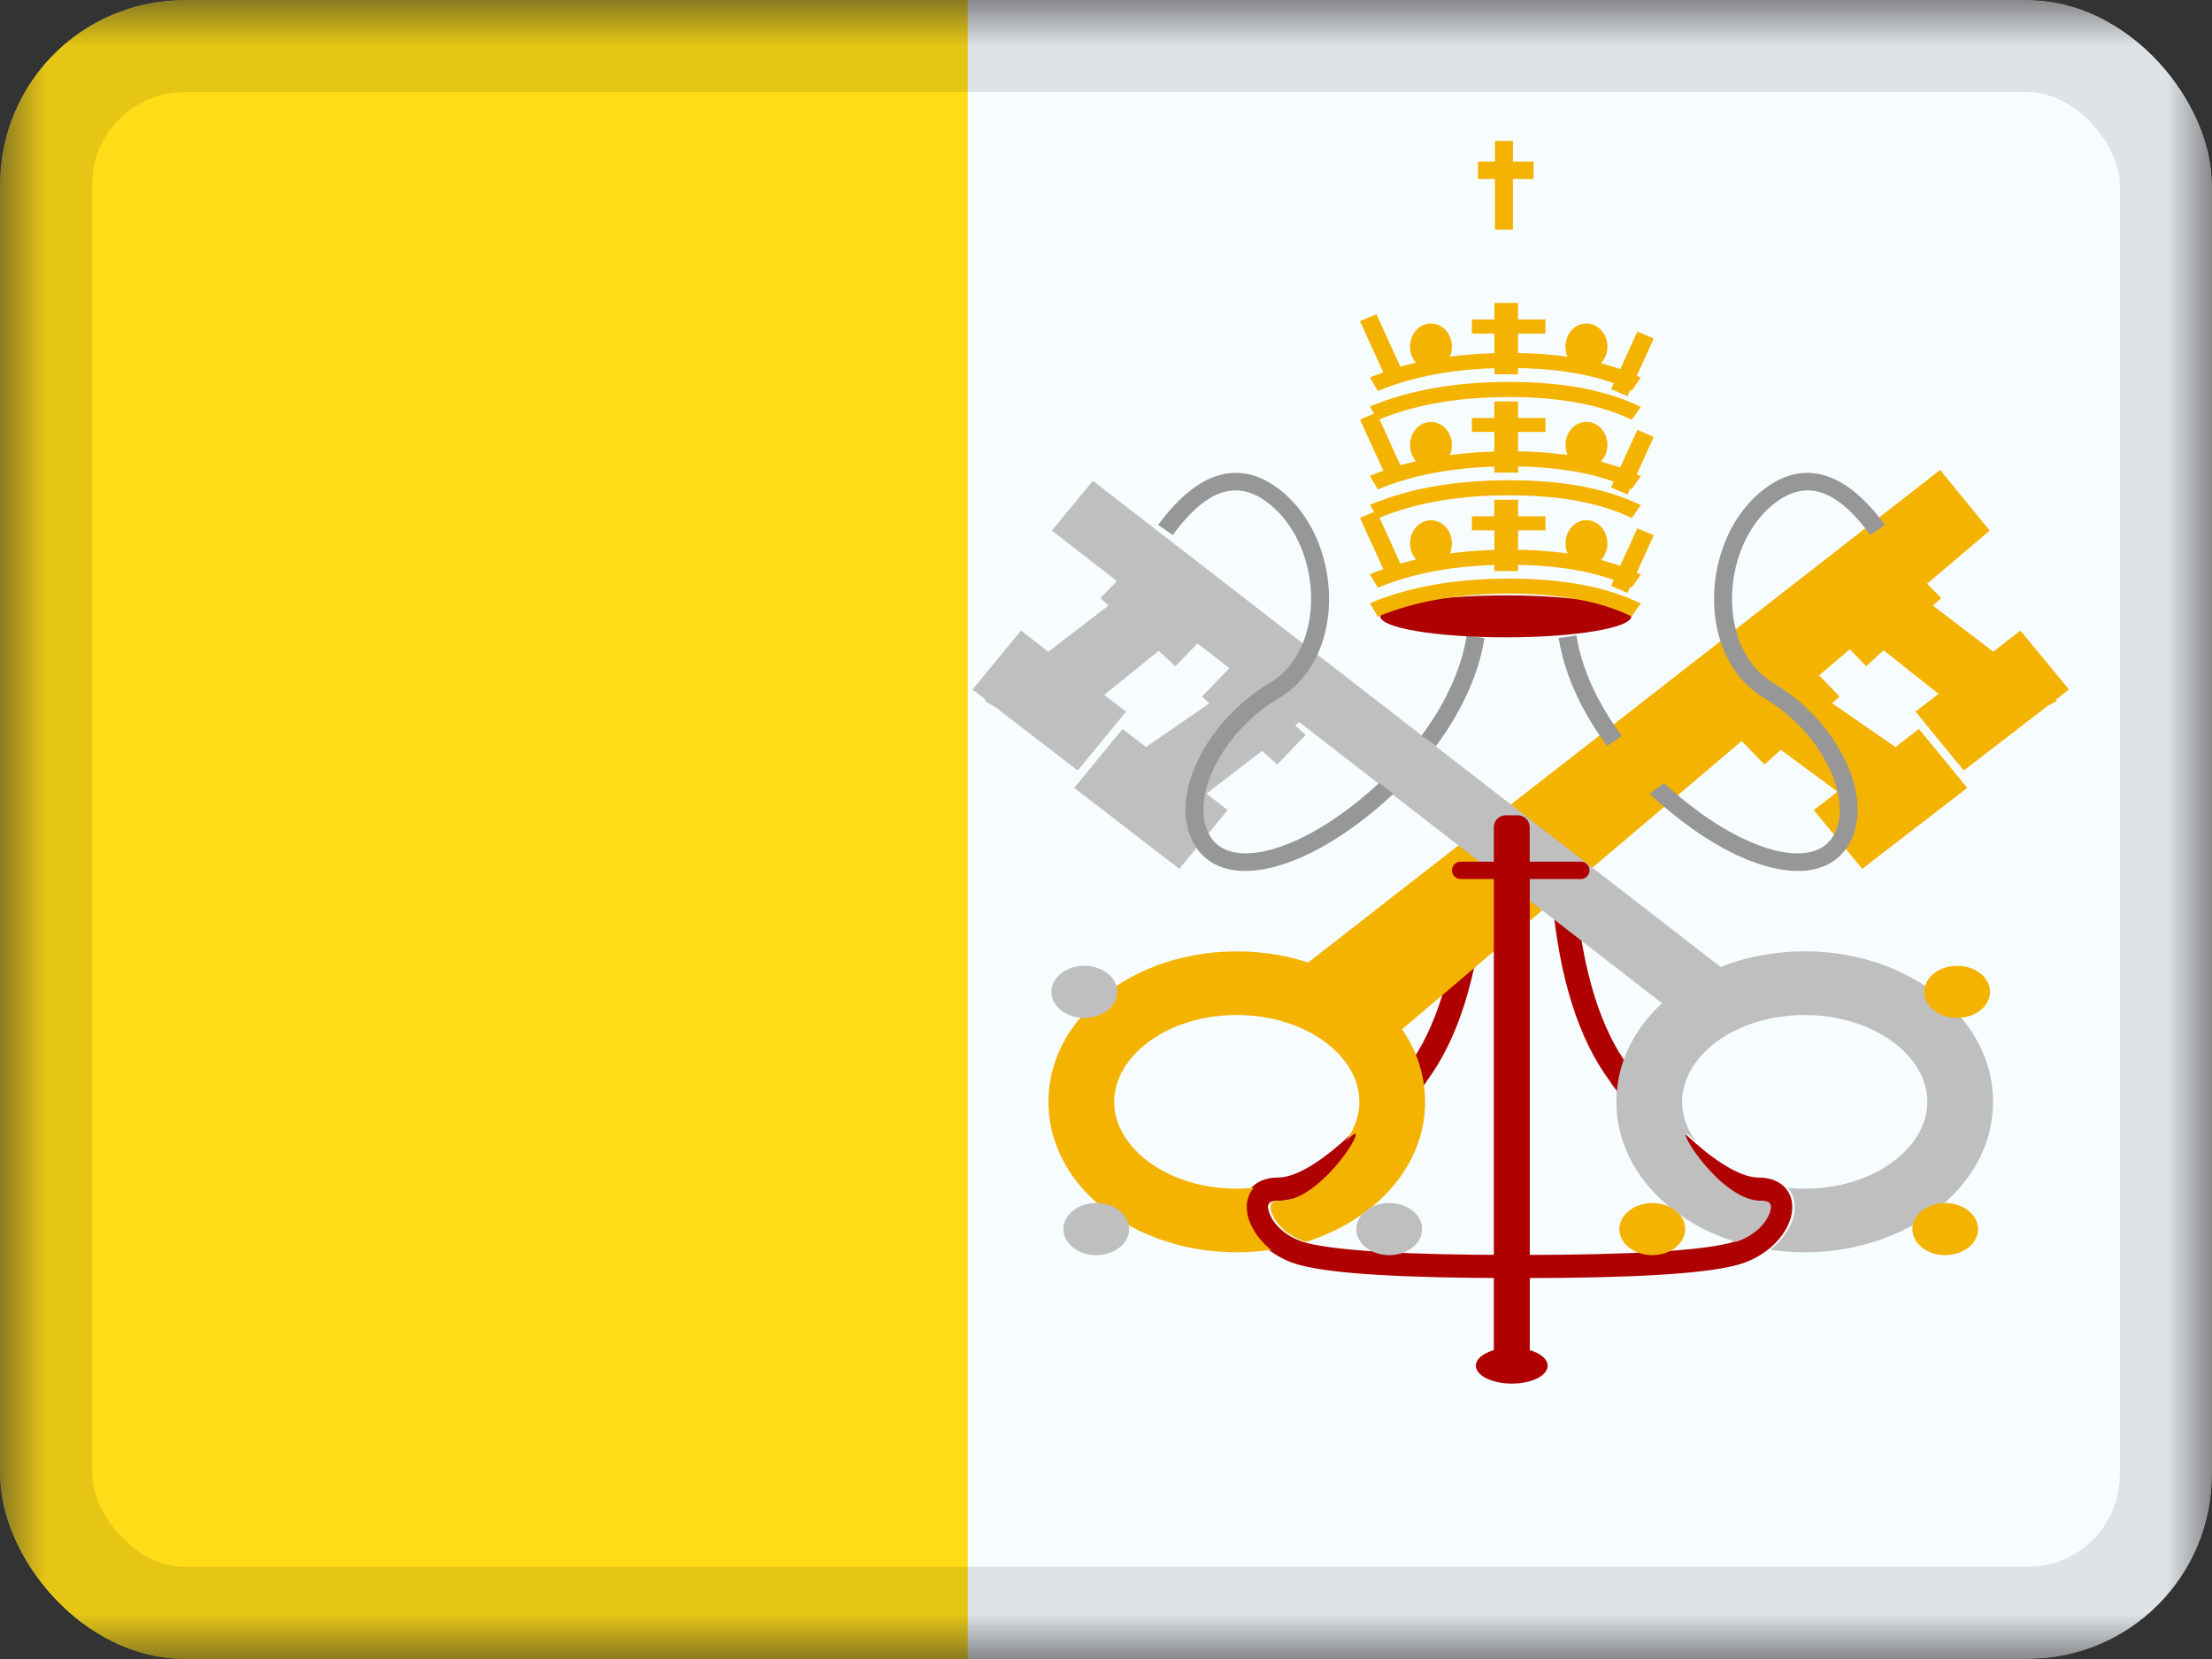 <svg xmlns="http://www.w3.org/2000/svg" fill="none" viewBox="0 0 24 18"><rect x="0" y="0" width="24" height="18" fill="#333333" stroke="none"/><g clip-path="url(#a)"><mask id="b" width="24" height="18" x="0" y="0" maskUnits="userSpaceOnUse" style="mask-type:luminance"><path fill="#fff" d="M0 0h24v18H0z"/></mask><g mask="url(#b)"><path fill="#F7FCFF" fill-rule="evenodd" d="M0 0h24v18H0V0Z" clip-rule="evenodd"/><path fill="#FFDC17" fill-rule="evenodd" d="M0 0h10.5v18H0V0Z" clip-rule="evenodd"/><path fill="#AF0100" d="m17.086 9.563-.259.017c.062.89.253 1.577.577 2.061.523.782 1.213 1.387 1.675 1.387.105 0 .13.039.095.135-.05.137-.205.271-.405.323-.333.085-1.09.13-2.258.13v.251c1.192 0 1.962-.045 2.325-.139.281-.072.505-.265.583-.482.09-.252-.046-.47-.34-.47-.343 0-.979-.557-1.457-1.271-.297-.444-.477-1.091-.536-1.942Zm-1.226 0 .26.017c-.063.89-.254 1.577-.578 2.061-.523.782-1.213 1.387-1.675 1.387-.105 0-.129.039-.094.135.049.137.204.271.405.323.332.085 1.09.13 2.258.13v.251c-1.192 0-1.963-.045-2.325-.139-.282-.072-.505-.265-.583-.482-.09-.252.046-.47.34-.47.342 0 .978-.557 1.456-1.271.297-.444.477-1.091.536-1.942Z"/><path fill="#F4B300" fill-rule="evenodd" d="m21.05 5.099-6.856 5.344a2.507 2.507 0 0 0-.775-.12c-1.112 0-2.043.71-2.043 1.632 0 .922.93 1.632 2.043 1.632.127 0 .253-.01.374-.027a.719.719 0 0 1-.238-.315c-.05-.14-.03-.27.049-.358a1.86 1.86 0 0 1-.185.01c-.75 0-1.33-.443-1.33-.942 0-.5.58-.942 1.33-.942.75 0 1.33.442 1.33.942 0 .153-.055.3-.151.431l.054-.05c.238-.221-.296.692-.757.692-.105 0-.13.039-.095.135.046.128.185.254.367.312.752-.235 1.295-.816 1.295-1.52 0-.288-.09-.556-.25-.787l3.685-3.128.247.255.177-.16.616.455-.258.199.526.638 1.06-.817.017-.009-.003-.002.066-.05-.525-.64-.254.197-.688-.476.08-.073-.221-.23.333-.282.177.183.19-.172.596.472-.25.193.524.639.908-.7.104-.057-.015-.011.144-.111-.526-.639-.296.229-.654-.501.089-.08-.152-.157.679-.576-.538-.658Z" clip-rule="evenodd"/><path fill="#BFBFBF" fill-rule="evenodd" d="M11.765 11.044c.197 0 .357-.126.357-.282 0-.157-.16-.283-.357-.283-.197 0-.357.127-.357.283 0 .156.16.282.357.282Zm.13 2.574c.197 0 .356-.126.356-.282 0-.156-.16-.283-.356-.283-.197 0-.357.127-.357.283 0 .156.16.282.357.282Zm3.535-.282c0 .156-.16.282-.357.282-.197 0-.357-.126-.357-.282 0-.156.16-.283.357-.283.197 0 .357.127.357.283Zm2.108-1.381c0-.415.188-.787.496-1.07l-3.937-3.05-.045.035.115.104-.31.321-.164-.148-.603.464.23.178-.525.638-1.048-.808-.03-.018.004-.002-.066-.05.525-.64.254.197.689-.476-.081-.073.297-.308-.346-.268-.24.247-.182-.166-.59.477.237.182-.525.639-.88-.678-.132-.079.015-.011-.144-.111.526-.639.296.229.654-.501-.089-.08.18-.186-.707-.547.446-.54 6.811 5.275c.276-.109.586-.17.912-.17 1.112 0 2.043.71 2.043 1.633 0 .922-.93 1.632-2.043 1.632-.128 0-.253-.01-.374-.027a.718.718 0 0 0 .238-.315c.05-.14.03-.27-.049-.358.06.006.122.01.185.01.75 0 1.33-.443 1.33-.942 0-.5-.58-.942-1.33-.942-.75 0-1.33.442-1.33.942 0 .152.055.3.151.431a3.493 3.493 0 0 1-.055-.05c-.237-.221.297.692.759.692.104 0 .129.039.094.135-.046.128-.185.254-.367.312-.752-.235-1.295-.816-1.295-1.52Z" clip-rule="evenodd"/><path fill="#F4B300" fill-rule="evenodd" d="M21.235 11.044c-.197 0-.357-.126-.357-.282 0-.157.16-.283.357-.283.197 0 .357.127.357.283 0 .156-.16.282-.357.282Zm-.13 2.574c-.197 0-.356-.126-.356-.282 0-.156.16-.283.356-.283.197 0 .357.127.357.283 0 .156-.16.282-.357.282Zm-3.535-.282c0 .156.16.282.357.282.197 0 .357-.126.357-.282 0-.156-.16-.283-.357-.283-.197 0-.357.127-.357.283Z" clip-rule="evenodd"/><path fill="#AF0100" fill-rule="evenodd" d="M16.338 8.846a.13.13 0 0 0-.13.13v.373h-.36a.094.094 0 0 0 0 .188h.36v5.333c0 .072.058.13.13.13h.13a.13.13 0 0 0 .13-.13V9.537h.554a.094.094 0 0 0 0-.188h-.555v-.373a.13.13 0 0 0-.13-.13h-.13Z" clip-rule="evenodd"/><path fill="#979797" fill-rule="evenodd" d="m12.566 5.695.159.11c.37-.506.703-.607 1.041-.342.585.458.636 1.574.01 1.948-.745.446-1.123 1.316-.793 1.79.305.436 1.041.271 1.767-.278.13-.097.252-.201.368-.31l-.154-.119a4.165 4.165 0 0 1-.333.28c-.648.49-1.27.63-1.486.321-.258-.369.071-1.127.734-1.523.749-.448.691-1.722.01-2.256-.44-.344-.895-.205-1.323.38Zm2.856 2.289.158.11c.276-.372.464-.775.526-1.171l-.192-.028c-.058.365-.234.74-.492 1.089Zm5.03-2.289-.159.11c-.37-.506-.703-.607-1.041-.342-.585.458-.636 1.574-.01 1.948.745.446 1.123 1.316.793 1.79-.305.436-1.041.271-1.767-.278a4.345 4.345 0 0 1-.368-.31l.154-.119c.105.099.217.193.334.28.647.49 1.27.63 1.486.321.257-.369-.072-1.127-.735-1.523-.749-.448-.691-1.722-.01-2.256.44-.344.895-.205 1.323.38Zm-2.856 2.289-.158.11c-.276-.372-.464-.775-.526-1.171l.192-.028c.058.365.234.74.492 1.089Z" clip-rule="evenodd"/><path fill="#AF0100" fill-rule="evenodd" d="M16.403 15.012c.215 0 .389-.087.389-.194 0-.108-.174-.195-.39-.195-.214 0-.389.087-.389.195 0 .107.175.194.39.194Zm-.065-8.097c.752 0 1.362-.102 1.362-.228 0-.125-.61-.227-1.362-.227-.753 0-1.362.102-1.362.227 0 .126.61.228 1.362.228Z" clip-rule="evenodd"/><path fill="#F4B300" fill-rule="evenodd" d="M16.415 1.529h-.195v.224h-.184v.189h.184v.55h.195v-.55h.224v-.189h-.224V1.53ZM14.95 4.243l-.087-.147a2.58 2.58 0 0 1 .146-.056l-.253-.555.178-.076.26.571a3.39 3.39 0 0 1 .17-.044.265.265 0 0 1-.065-.176c0-.138.102-.25.227-.25s.227.112.227.25a.28.28 0 0 1-.022.11c.154-.02.315-.033.483-.038v-.213h-.244v-.152h.244v-.18h.257v.18h.297v.152h-.297v.211c.191.004.37.017.537.04a.272.272 0 0 1-.023-.11c0-.138.102-.25.227-.25.126 0 .228.112.228.25a.264.264 0 0 1-.07.181c.073.02.142.04.21.064l.185-.408.178.076-.184.405.043.02-.098.142-.016-.008-.03.066-.178-.076.03-.064c-.284-.102-.63-.157-1.04-.164v.067h-.256v-.066c-.486.015-.906.098-1.264.248Zm-.087.167.046.077-.153.065.253.555c-.05.018-.098.037-.146.057l.087.146c.358-.15.778-.232 1.264-.247v.065h.257v-.067c.409.008.755.063 1.038.165l-.029.063.178.076.03-.065.016.007.098-.14a1.961 1.961 0 0 0-.043-.021l.184-.406-.178-.076-.186.409a2.538 2.538 0 0 0-.209-.064.264.264 0 0 0 .07-.181c0-.139-.102-.251-.227-.251-.126 0-.227.112-.227.25 0 .04.008.078.022.11a4.45 4.45 0 0 0-.537-.04v-.21h.297v-.152h-.297v-.18h-.258v.18h-.243v.151h.244V4.9a4.727 4.727 0 0 0-.483.038.271.271 0 0 0 .022-.11c0-.138-.102-.25-.227-.25s-.227.112-.227.25c0 .07.025.131.065.177a3.39 3.39 0 0 0-.17.043l-.226-.498c.392-.161.86-.242 1.406-.242.552 0 .995.083 1.33.247l.098-.141c-.368-.18-.844-.27-1.428-.27-.582 0-1.086.089-1.51.267Zm0 1.068.046.076-.153.065.253.556c-.05.017-.098.036-.146.056l.087.146c.358-.15.778-.232 1.264-.247v.066h.257v-.067c.409.007.755.062 1.038.164l-.029.064.178.076.03-.066.016.008.098-.141a2.008 2.008 0 0 0-.043-.021l.184-.405-.178-.076-.186.408a2.538 2.538 0 0 0-.209-.064.264.264 0 0 0 .07-.18c0-.14-.102-.252-.227-.252-.126 0-.227.113-.227.251 0 .04.008.077.022.11a4.45 4.45 0 0 0-.537-.04v-.211h.297v-.152h-.297v-.18h-.258v.18h-.243v.152h.244v.213a4.727 4.727 0 0 0-.483.038.271.271 0 0 0 .022-.11c0-.138-.102-.25-.227-.25s-.227.112-.227.25c0 .069.025.13.065.176a3.4 3.4 0 0 0-.17.044l-.226-.498c.392-.162.86-.243 1.406-.243.552 0 .995.083 1.33.247l.098-.14c-.368-.181-.844-.27-1.428-.27-.582 0-1.086.088-1.51.267Zm0 1.067.087.146c.396-.166.87-.25 1.424-.25.552 0 .995.084 1.33.248l.098-.141c-.368-.18-.844-.27-1.428-.27-.582 0-1.086.089-1.51.267Z" clip-rule="evenodd"/></g></g><rect width="23" height="17" x=".5" y=".5" stroke="#000" stroke-opacity=".1" rx="1.5"/><defs><clipPath id="a"><rect width="24" height="18" fill="#fff" rx="2"/></clipPath></defs></svg>